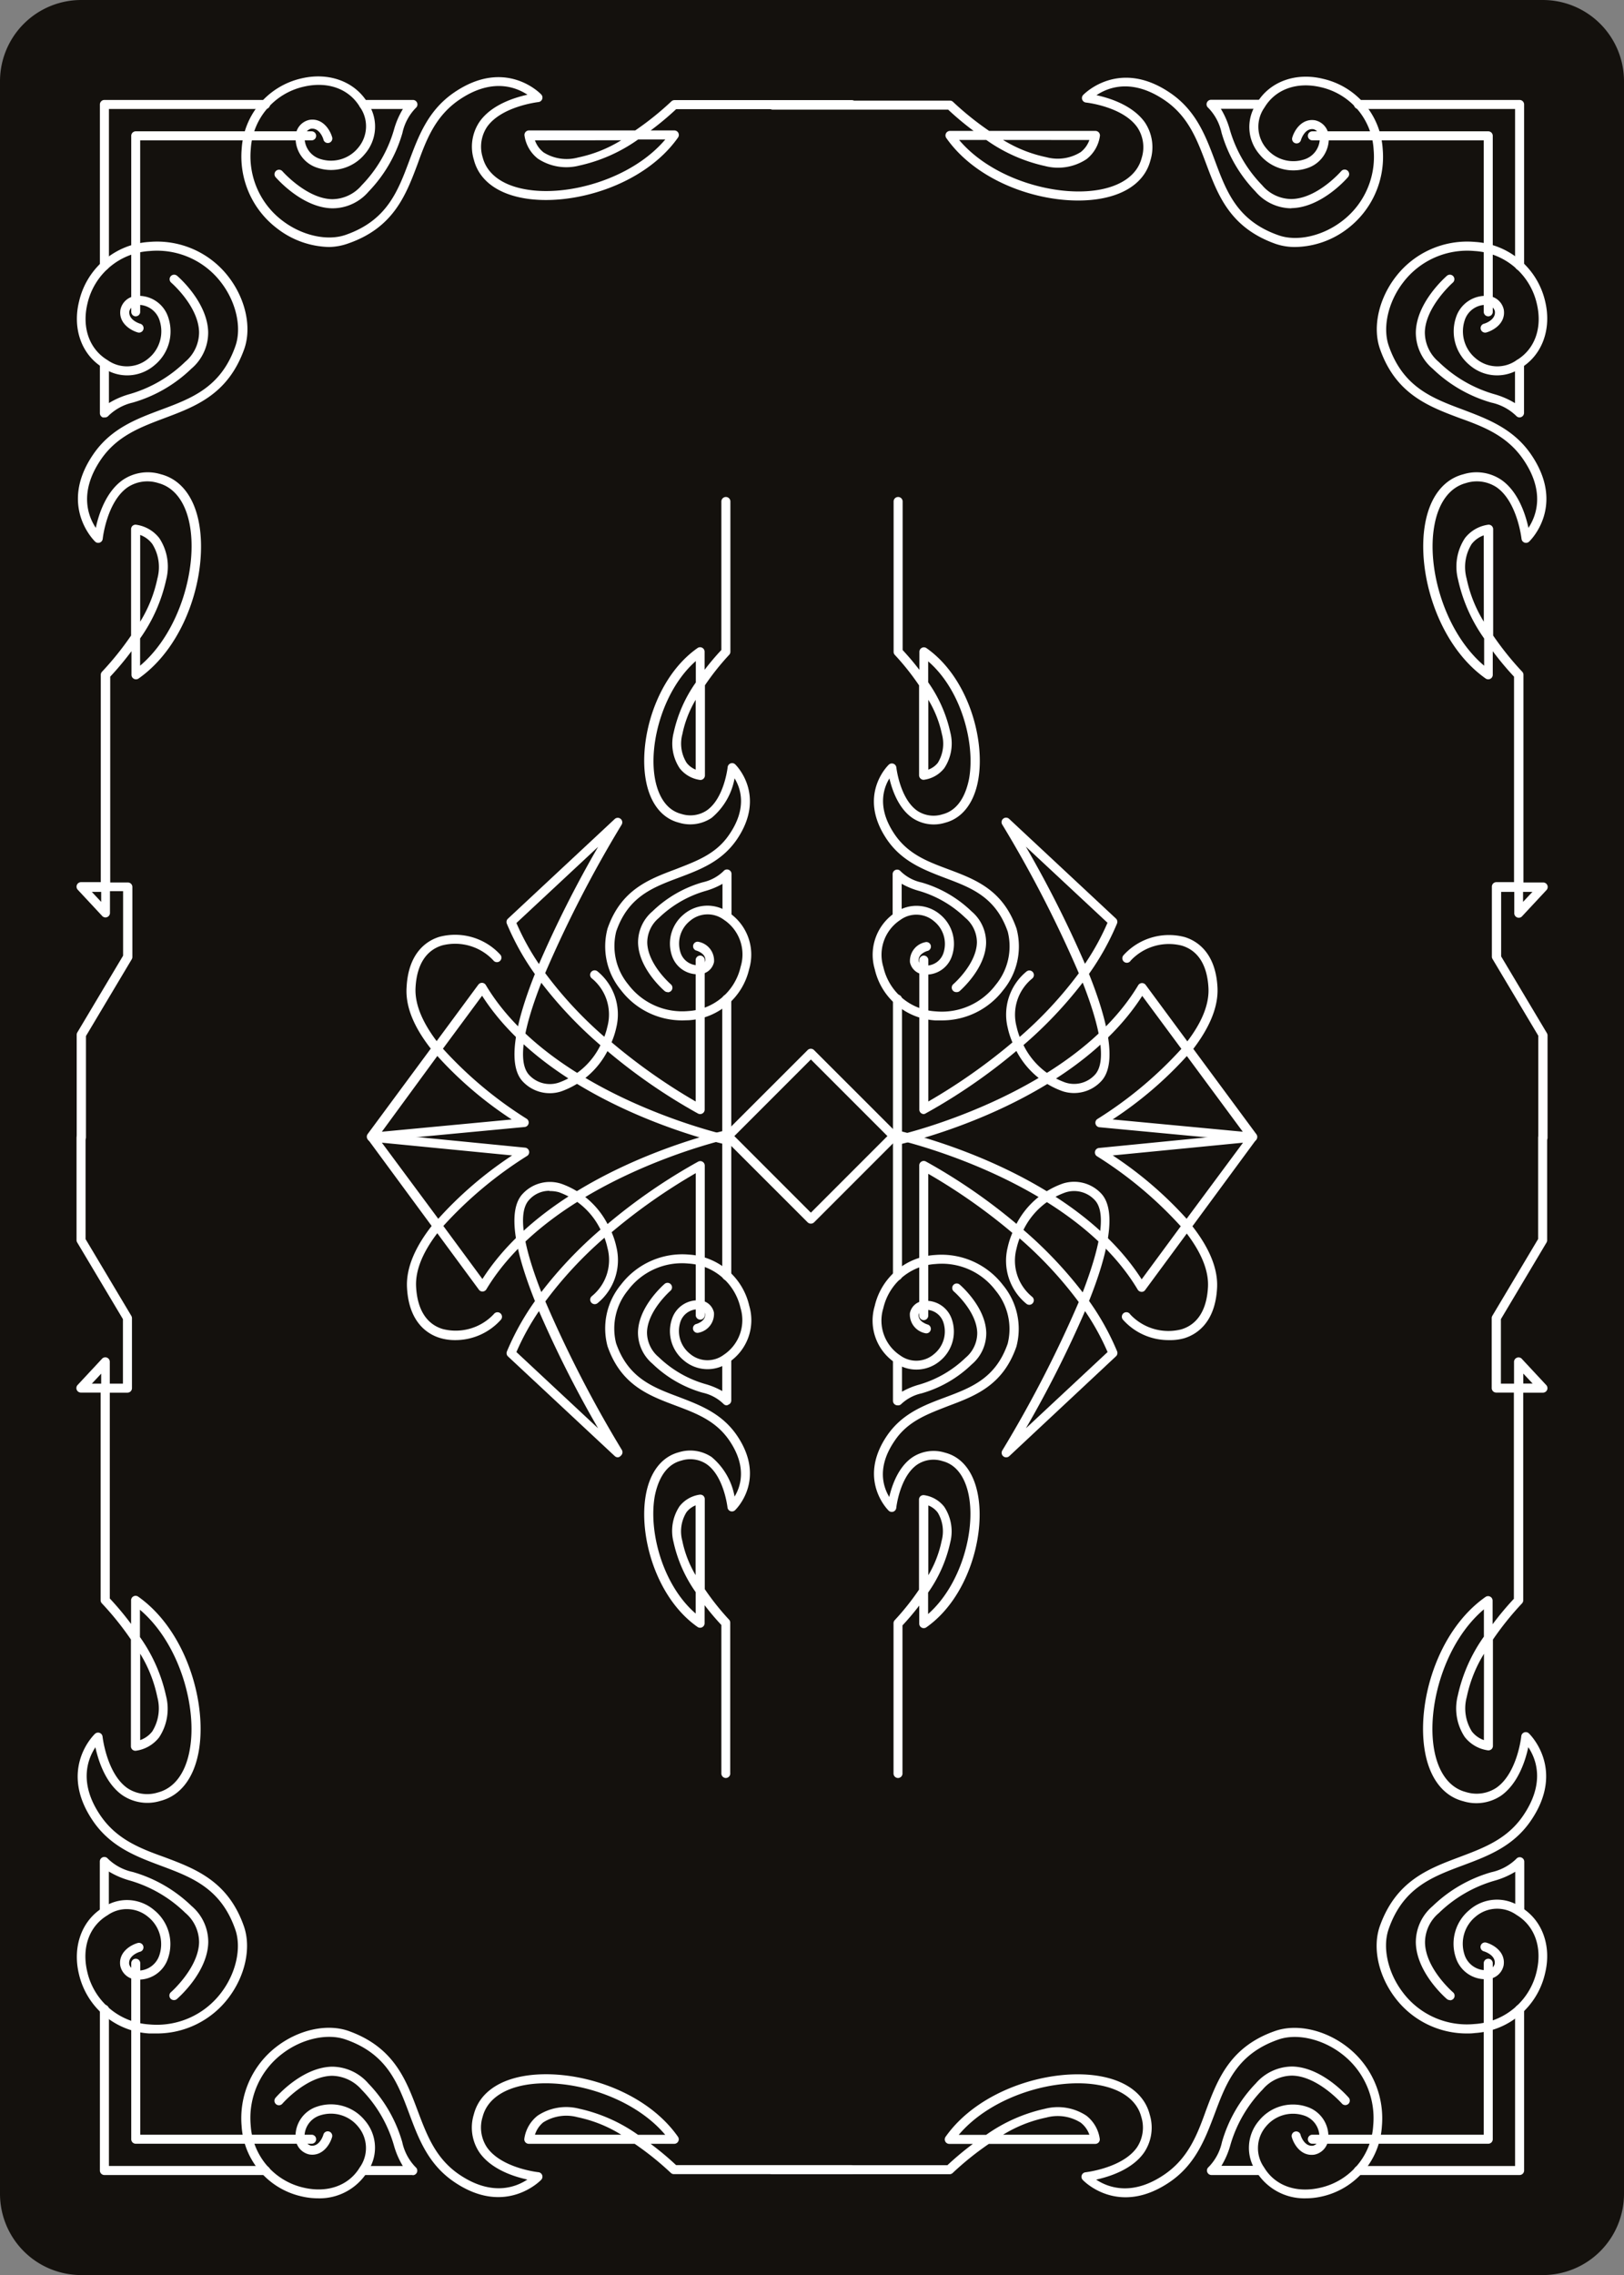 <svg id="Layer_1" data-name="Layer 1" xmlns="http://www.w3.org/2000/svg" viewBox="0 0 201.58 282.21"><rect x="0" y="0" width="201.58" height="282.21" fill="#808080" stroke="none"/><defs><style>.cls-1{fill:#14110d;}.cls-2{fill:#fff;}</style></defs><title>cards_back_1</title><path class="cls-1" d="M1025.18,159.44a10.08,10.08,0,0,0-10.08-10.08H833.68a10.08,10.08,0,0,0-10.08,10.08h0V421.5a10.08,10.08,0,0,0,10.08,10.08H1015.1a10.08,10.08,0,0,0,10.08-10.08V159.44Z" transform="translate(-823.6 -149.36)"/><path class="cls-2" d="M1015.1,291a.56.56,0,0,1-.56-.56v-12.6l-5.68-9.52a.56.56,0,0,1-.08-.29v-8.68a.56.56,0,0,1,.56-.56h2.19V233.3a37.08,37.08,0,0,1-2.64-3.16v2.93a.56.56,0,0,1-.88.46c-6-4.23-8.6-13.28-7.51-19.23.6-3.31,2.29-5.48,4.75-6.11a5.51,5.51,0,0,1,4.71.7c2.11,1.47,3,4.31,3.36,5.95.94-1.42,2.15-4.45-.68-8.54-2-2.88-4.85-4-7.87-5.08-3.9-1.46-7.94-3-9.89-8.6-.92-2.66-.16-6.15,1.94-8.89a11.18,11.18,0,0,1,9.85-4.36,9.54,9.54,0,0,1,8.73,7.4c.81,3.41-.38,6.63-3,8.22a5.2,5.2,0,0,1-6.36-.32,5.42,5.42,0,0,1-1.72-5.92,3.85,3.85,0,0,1,3.94-2.68,2.15,2.15,0,0,1,2,1.71c.26,1.68-1.3,2.58-2.16,2.82a.56.56,0,0,1-.31-1.08c.06,0,1.53-.46,1.36-1.57a1.09,1.09,0,0,0-1-.77,2.75,2.75,0,0,0-2.77,2,4.34,4.34,0,0,0,1.41,4.65,4.13,4.13,0,0,0,5.06.21c2.26-1.35,3.22-4,2.51-7a8.43,8.43,0,0,0-7.72-6.54,10,10,0,0,0-8.89,3.92c-1.85,2.41-2.56,5.57-1.77,7.84,1.78,5.13,5.39,6.49,9.22,7.92,3,1.14,6.2,2.32,8.4,5.49,4.48,6.48-.16,10.85-.21,10.89a.56.56,0,0,1-.93-.36s-.51-4.59-3.09-6.39a4.44,4.44,0,0,0-3.79-.53c-2,.52-3.41,2.37-3.93,5.23-1,5.32,1.29,13.31,6.17,17.43v-3.38a20,20,0,0,1-3.24-7.31,6.41,6.41,0,0,1,.86-5.14,4.42,4.42,0,0,1,2.89-1.66.56.56,0,0,1,.61.56V228.2a37,37,0,0,0,3.6,4.48.56.56,0,0,1,.16.39v25.76h2.45a.56.56,0,0,1,.41.94l-3,3.22a.56.56,0,0,1-1-.38V260h-1.63v8l5.68,9.52a.56.56,0,0,1,.08.29v12.75A.56.56,0,0,1,1015.1,291ZM1012.65,260v1.24l1.16-1.24Zm-4.88-44.23a3.28,3.28,0,0,0-1.5,1.08,5.39,5.39,0,0,0-.63,4.26,16.69,16.69,0,0,0,2.14,5.37Z" transform="translate(-823.6 -149.36)"/><path class="cls-2" d="M1012.22,201.14a.56.56,0,0,1-.42-.19,6.36,6.36,0,0,0-3.1-1.65,17.36,17.36,0,0,1-7.28-4.21,5.87,5.87,0,0,1-2.08-4.52c.08-3.71,3.7-6.85,3.86-7a.56.56,0,1,1,.73.85s-3.4,3-3.47,6.16a4.8,4.8,0,0,0,1.72,3.67,16.39,16.39,0,0,0,6.87,4,10.32,10.32,0,0,1,2.6,1.12V194.5a.56.56,0,0,1,1.12,0v6.08a.56.56,0,0,1-.36.52A.57.57,0,0,1,1012.22,201.14Z" transform="translate(-823.6 -149.36)"/><path class="cls-2" d="M1008.33,188.6a.56.56,0,0,1-.56-.56V166.77H986.5a.56.56,0,1,1,0-1.12h21.83a.56.56,0,0,1,.56.56V188A.56.56,0,0,1,1008.33,188.6Z" transform="translate(-823.6 -149.36)"/><path class="cls-2" d="M984.34,180a7.37,7.37,0,0,1-2.41-.39c-5.63-2-7.14-6-8.6-9.89-1.13-3-2.2-5.87-5.08-7.87-4.12-2.85-7.14-1.63-8.55-.68,1.64.35,4.49,1.25,6,3.36a5.52,5.52,0,0,1,.7,4.71c-.63,2.46-2.8,4.15-6.11,4.75-6,1.09-15-1.48-19.23-7.51a.56.56,0,0,1,.46-.88h2.93a37.24,37.24,0,0,1-3.16-2.64H919.51a.56.56,0,1,1,0-1.12h22a.56.56,0,0,1,.39.16,36.78,36.78,0,0,0,4.48,3.6h13.19a.56.56,0,0,1,.56.61,4.42,4.42,0,0,1-1.66,2.89,6.41,6.41,0,0,1-5.14.86,20,20,0,0,1-7.31-3.24h-3.37c4.11,4.88,12.11,7.14,17.43,6.17,2.85-.52,4.71-1.92,5.23-3.93a4.44,4.44,0,0,0-.53-3.79c-1.8-2.59-6.34-3.09-6.39-3.09a.56.56,0,0,1-.35-.93s4.41-4.69,10.89-.21c3.17,2.19,4.35,5.35,5.49,8.4,1.43,3.83,2.78,7.44,7.92,9.22,2.28.79,5.43.08,7.84-1.77a10,10,0,0,0,3.92-8.89,8.43,8.43,0,0,0-6.54-7.72c-3-.71-5.65.26-7,2.51a4.13,4.13,0,0,0,.21,5.06,4.34,4.34,0,0,0,4.65,1.41,2.76,2.76,0,0,0,2-2.77,1.1,1.1,0,0,0-.77-1c-1.12-.18-1.57,1.34-1.57,1.35a.56.56,0,0,1-1.08-.3c.24-.86,1.15-2.42,2.82-2.16a2.16,2.16,0,0,1,1.71,2,3.85,3.85,0,0,1-2.68,3.94,5.43,5.43,0,0,1-5.92-1.72,5.19,5.19,0,0,1-.32-6.36c1.58-2.65,4.81-3.84,8.22-3a9.54,9.54,0,0,1,7.4,8.73,11.19,11.19,0,0,1-4.36,9.85A10.91,10.91,0,0,1,984.34,180Zm-36.23-13.28a16.68,16.68,0,0,0,5.37,2.14,5.39,5.39,0,0,0,4.26-.63,3.27,3.27,0,0,0,1.08-1.5Z" transform="translate(-823.6 -149.36)"/><path class="cls-2" d="M983.84,175.2a5.89,5.89,0,0,1-4.4-2.08,17.36,17.36,0,0,1-4.21-7.28,6.34,6.34,0,0,0-1.65-3.1.56.56,0,0,1,.37-1H980a.56.56,0,1,1,0,1.12h-4.86a10.22,10.22,0,0,1,1.12,2.61,16.39,16.39,0,0,0,4,6.86,4.78,4.78,0,0,0,3.67,1.72c3.21-.07,6.12-3.43,6.15-3.46a.56.56,0,1,1,.85.73c-.13.16-3.27,3.78-7,3.86Z" transform="translate(-823.6 -149.36)"/><path class="cls-2" d="M1012.22,182.88a.56.56,0,0,1-.56-.56V162.88H992.22a.56.56,0,1,1,0-1.12h20a.56.56,0,0,1,.56.56v20A.56.56,0,0,1,1012.22,182.88Z" transform="translate(-823.6 -149.36)"/><path class="cls-2" d="M833.68,291a.56.56,0,0,1-.56-.56V277.72a.56.56,0,0,1,.08-.29l5.68-9.52v-8h-1.63v2.66a.56.56,0,0,1-1,.38l-3-3.22a.56.56,0,0,1,.41-.94h2.45V233.07a.56.56,0,0,1,.16-.39,37,37,0,0,0,3.6-4.48V215a.56.56,0,0,1,.18-.41.55.55,0,0,1,.43-.14,4.42,4.42,0,0,1,2.89,1.66,6.41,6.41,0,0,1,.86,5.14,20,20,0,0,1-3.24,7.31v3.38c4.88-4.12,7.14-12.11,6.17-17.43-.52-2.86-1.92-4.71-3.93-5.23a4.44,4.44,0,0,0-3.79.53c-2.58,1.8-3.09,6.34-3.09,6.39a.56.56,0,0,1-.93.36s-4.69-4.41-.21-10.89c2.19-3.17,5.35-4.35,8.4-5.49,3.83-1.43,7.44-2.79,9.22-7.92.79-2.28.08-5.43-1.77-7.84a10,10,0,0,0-8.89-3.92,8.43,8.43,0,0,0-7.72,6.54c-.71,3,.26,5.65,2.51,7a4.13,4.13,0,0,0,5.06-.21,4.34,4.34,0,0,0,1.41-4.65,2.76,2.76,0,0,0-2.77-2,1.09,1.09,0,0,0-1,.77c-.17,1.13,1.34,1.57,1.35,1.57a.56.56,0,0,1-.3,1.08c-.86-.24-2.42-1.14-2.16-2.82a2.15,2.15,0,0,1,2-1.71,3.85,3.85,0,0,1,3.94,2.68,5.42,5.42,0,0,1-1.72,5.92,5.2,5.2,0,0,1-6.36.32c-2.65-1.58-3.84-4.81-3-8.22a9.54,9.54,0,0,1,8.73-7.4,11.19,11.19,0,0,1,9.85,4.36c2.1,2.74,2.86,6.23,1.94,8.89-2,5.63-6,7.14-9.89,8.6-3,1.13-5.87,2.2-7.87,5.08-2.83,4.1-1.62,7.13-.68,8.54.35-1.64,1.25-4.48,3.36-5.95a5.52,5.52,0,0,1,4.71-.7c2.46.63,4.15,2.8,4.75,6.11,1.09,6-1.48,15-7.51,19.23a.56.56,0,0,1-.88-.46v-2.93a37.1,37.1,0,0,1-2.64,3.16v25.53h2.19a.56.56,0,0,1,.56.56v8.68a.56.56,0,0,1-.08.29l-5.68,9.52v12.6A.56.56,0,0,1,833.68,291ZM835,260l1.16,1.24V260Zm6-44.23v10.71a16.69,16.69,0,0,0,2.14-5.37,5.39,5.39,0,0,0-.63-4.26A3.27,3.27,0,0,0,841,215.72Z" transform="translate(-823.6 -149.36)"/><path class="cls-2" d="M836.56,201.14a.57.57,0,0,1-.2,0,.56.56,0,0,1-.36-.52V194.5a.56.56,0,0,1,1.12,0v4.86a10.32,10.32,0,0,1,2.6-1.12,16.39,16.39,0,0,0,6.87-4,4.79,4.79,0,0,0,1.72-3.67c-.06-3.21-3.43-6.12-3.46-6.15a.56.56,0,1,1,.73-.85c.16.13,3.78,3.27,3.86,7a5.87,5.87,0,0,1-2.08,4.52,17.36,17.36,0,0,1-7.28,4.21A6.36,6.36,0,0,0,837,201,.56.56,0,0,1,836.56,201.14Z" transform="translate(-823.6 -149.36)"/><path class="cls-2" d="M840.45,188.6a.56.56,0,0,1-.56-.56V166.21a.56.56,0,0,1,.56-.56h21.83a.56.56,0,1,1,0,1.12H841V188A.56.56,0,0,1,840.45,188.6Z" transform="translate(-823.6 -149.36)"/><path class="cls-2" d="M864.44,180a10.91,10.91,0,0,1-6.48-2.33,11.19,11.19,0,0,1-4.36-9.85,9.54,9.54,0,0,1,7.4-8.73c3.41-.81,6.63.38,8.22,3a5.19,5.19,0,0,1-.32,6.36,5.43,5.43,0,0,1-5.92,1.72,3.85,3.85,0,0,1-2.68-3.94,2.15,2.15,0,0,1,1.71-2c1.68-.26,2.58,1.3,2.82,2.16a.56.56,0,0,1-1.08.3c0-.06-.45-1.52-1.57-1.36a1.1,1.1,0,0,0-.77,1,2.76,2.76,0,0,0,2,2.77,4.35,4.35,0,0,0,4.65-1.41,4.13,4.13,0,0,0,.21-5.06c-1.35-2.26-4-3.22-7-2.51a8.44,8.44,0,0,0-6.54,7.72,10,10,0,0,0,3.92,8.89c2.41,1.85,5.56,2.56,7.84,1.77,5.13-1.78,6.49-5.39,7.92-9.22,1.14-3.05,2.32-6.2,5.49-8.4,6.48-4.48,10.85.16,10.89.21a.56.56,0,0,1-.35.93s-4.59.51-6.39,3.09a4.44,4.44,0,0,0-.53,3.79c.52,2,2.37,3.41,5.23,3.93,5.32,1,13.31-1.29,17.43-6.17h-3.37a20,20,0,0,1-7.31,3.24,6.41,6.41,0,0,1-5.14-.86,4.42,4.42,0,0,1-1.66-2.89.56.56,0,0,1,.56-.61h13.19a36.81,36.81,0,0,0,4.48-3.6.56.56,0,0,1,.39-.16h22a.56.56,0,1,1,0,1.12H907.53a37.07,37.07,0,0,1-3.16,2.64h2.93a.56.56,0,0,1,.46.88c-4.23,6-13.27,8.6-19.23,7.51-3.31-.6-5.48-2.29-6.11-4.75a5.52,5.52,0,0,1,.7-4.71c1.47-2.11,4.31-3,5.95-3.36-1.42-.94-4.44-2.15-8.54.68-2.88,2-4,4.85-5.08,7.87-1.46,3.9-3,7.94-8.6,9.89A7.37,7.37,0,0,1,864.44,180ZM890,166.77a3.28,3.28,0,0,0,1.08,1.5,5.39,5.39,0,0,0,4.26.63,16.66,16.66,0,0,0,5.37-2.14Z" transform="translate(-823.6 -149.36)"/><path class="cls-2" d="M864.93,175.2h-.12c-3.71-.08-6.85-3.7-7-3.86a.56.56,0,1,1,.85-.73s3,3.4,6.16,3.46a4.84,4.84,0,0,0,3.67-1.72,16.39,16.39,0,0,0,4-6.86,10.22,10.22,0,0,1,1.12-2.61h-4.86a.56.56,0,1,1,0-1.12h6.08a.56.56,0,0,1,.37,1,6.34,6.34,0,0,0-1.65,3.1,17.36,17.36,0,0,1-4.21,7.28A5.89,5.89,0,0,1,864.93,175.2Z" transform="translate(-823.6 -149.36)"/><path class="cls-2" d="M836.56,182.88a.56.56,0,0,1-.56-.56v-20a.56.56,0,0,1,.56-.56h20a.56.56,0,1,1,0,1.12H837.12v19.44A.56.56,0,0,1,836.56,182.88Z" transform="translate(-823.6 -149.36)"/><path class="cls-2" d="M843,401.61q-.44,0-.88,0a9.54,9.54,0,0,1-8.73-7.4c-.81-3.41.38-6.63,3-8.22a5.2,5.2,0,0,1,6.36.33,5.42,5.42,0,0,1,1.72,5.92,3.83,3.83,0,0,1-3.94,2.68,2.15,2.15,0,0,1-2-1.71c-.26-1.68,1.3-2.58,2.16-2.82a.56.56,0,0,1,.31,1.08c-.06,0-1.53.46-1.36,1.57a1.1,1.1,0,0,0,1,.77,2.77,2.77,0,0,0,2.77-2,4.34,4.34,0,0,0-1.41-4.65,4.13,4.13,0,0,0-5.06-.21c-2.26,1.35-3.22,4-2.51,7a8.43,8.43,0,0,0,7.72,6.54,10,10,0,0,0,8.89-3.92c1.85-2.41,2.56-5.56,1.77-7.84-1.78-5.13-5.39-6.49-9.22-7.92-3.05-1.14-6.2-2.32-8.4-5.49-4.48-6.48.16-10.85.21-10.89a.56.56,0,0,1,.93.36s.51,4.59,3.09,6.39a4.44,4.44,0,0,0,3.79.53c2-.52,3.41-2.37,3.93-5.23,1-5.32-1.29-13.31-6.17-17.43v3.38a20,20,0,0,1,3.24,7.31,6.41,6.41,0,0,1-.86,5.14,4.42,4.42,0,0,1-2.89,1.66.57.57,0,0,1-.43-.14.56.56,0,0,1-.18-.41V352.74a37.1,37.1,0,0,0-3.6-4.48.56.56,0,0,1-.16-.39V322.11h-2.45a.56.56,0,0,1-.41-.94l3-3.22a.56.56,0,0,1,1,.38V321h1.63v-8l-5.68-9.52a.56.56,0,0,1-.08-.29V290.47a.56.56,0,1,1,1.12,0v12.6l5.68,9.52a.56.56,0,0,1,.08.29v8.68a.56.56,0,0,1-.56.56h-2.19v25.53a37,37,0,0,1,2.64,3.16v-2.93a.56.56,0,0,1,.88-.46c6,4.23,8.59,13.27,7.51,19.23-.6,3.31-2.29,5.48-4.75,6.11a5.52,5.52,0,0,1-4.71-.7c-2.11-1.47-3-4.31-3.36-5.95-.94,1.42-2.15,4.45.68,8.54,2,2.88,4.85,4,7.87,5.08,3.9,1.46,7.94,3,9.89,8.6.92,2.66.16,6.15-1.94,8.89A11.14,11.14,0,0,1,843,401.61Zm-2-47.1v10.71a3.29,3.29,0,0,0,1.5-1.08,5.39,5.39,0,0,0,.63-4.25A16.69,16.69,0,0,0,841,354.5ZM835,321h1.16v-1.24Z" transform="translate(-823.6 -149.36)"/><path class="cls-2" d="M845.21,397.47a.56.56,0,0,1-.37-1s3.4-3,3.47-6.16a4.8,4.8,0,0,0-1.72-3.67,16.38,16.38,0,0,0-6.87-4,10.31,10.31,0,0,1-2.61-1.12v4.86a.56.56,0,1,1-1.12,0v-6.08a.56.56,0,0,1,1-.37,6.35,6.35,0,0,0,3.1,1.65,17.38,17.38,0,0,1,7.28,4.21,5.87,5.87,0,0,1,2.08,4.52c-.08,3.71-3.7,6.85-3.86,7A.55.55,0,0,1,845.21,397.47Z" transform="translate(-823.6 -149.36)"/><path class="cls-2" d="M862.27,415.29H840.45a.56.56,0,0,1-.56-.56V392.9a.56.56,0,0,1,1.12,0v21.27h21.27a.56.56,0,1,1,0,1.12Z" transform="translate(-823.6 -149.36)"/><path class="cls-2" d="M863.09,422.06a9,9,0,0,1-2.1-.25,9.54,9.54,0,0,1-7.4-8.73,11.19,11.19,0,0,1,4.36-9.85c2.74-2.1,6.23-2.86,8.89-1.94,5.63,2,7.14,6,8.6,9.89,1.13,3,2.2,5.87,5.08,7.87,4.1,2.83,7.13,1.62,8.54.68-1.64-.35-4.48-1.25-5.95-3.36a5.52,5.52,0,0,1-.7-4.71c.63-2.46,2.8-4.15,6.11-4.75,6-1.08,15,1.48,19.23,7.51a.56.56,0,0,1-.46.88h-2.93a37.09,37.09,0,0,1,3.16,2.64h21.73a.56.56,0,1,1,0,1.12h-22a.56.56,0,0,1-.39-.16,36.7,36.7,0,0,0-4.48-3.6H889.24a.56.56,0,0,1-.56-.61,4.42,4.42,0,0,1,1.66-2.89,6.43,6.43,0,0,1,5.14-.86,20.07,20.07,0,0,1,7.31,3.24h3.38c-4.11-4.88-12.11-7.14-17.43-6.17-2.85.52-4.71,1.92-5.23,3.93a4.44,4.44,0,0,0,.53,3.79c1.8,2.59,6.34,3.09,6.39,3.09a.56.56,0,0,1,.35.94s-4.41,4.69-10.89.21c-3.17-2.19-4.35-5.35-5.49-8.4-1.43-3.83-2.78-7.44-7.92-9.22-2.28-.79-5.43-.08-7.84,1.77a10,10,0,0,0-3.92,8.89,8.44,8.44,0,0,0,6.54,7.72c3,.71,5.65-.26,7-2.51a4.13,4.13,0,0,0-.21-5.06,4.35,4.35,0,0,0-4.65-1.41,2.76,2.76,0,0,0-2,2.77,1.1,1.1,0,0,0,.77,1c1.12.18,1.57-1.34,1.57-1.36a.56.56,0,0,1,1.08.3c-.24.86-1.15,2.42-2.82,2.16a2.16,2.16,0,0,1-1.71-2,3.85,3.85,0,0,1,2.68-3.94,5.43,5.43,0,0,1,5.92,1.72,5.19,5.19,0,0,1,.32,6.36A7,7,0,0,1,863.09,422.06ZM890,414.17h10.71A16.68,16.68,0,0,0,895.3,412a5.36,5.36,0,0,0-4.27.64A3.24,3.24,0,0,0,890,414.17Z" transform="translate(-823.6 -149.36)"/><path class="cls-2" d="M874.82,419.17h-6.08a.56.56,0,1,1,0-1.12h4.86a10.27,10.27,0,0,1-1.12-2.61,16.38,16.38,0,0,0-4-6.86,5,5,0,0,0-3.67-1.72c-3.2.06-6.13,3.43-6.16,3.46a.56.56,0,1,1-.85-.73c.13-.15,3.27-3.78,7-3.86a6,6,0,0,1,4.52,2.08,17.37,17.37,0,0,1,4.21,7.28,6.34,6.34,0,0,0,1.65,3.1.56.56,0,0,1-.37,1Z" transform="translate(-823.6 -149.36)"/><path class="cls-2" d="M856.56,419.17h-20a.56.56,0,0,1-.56-.56v-20a.56.56,0,0,1,1.12,0v19.44h19.44a.56.56,0,0,1,0,1.12Z" transform="translate(-823.6 -149.36)"/><path class="cls-2" d="M1005.8,401.61a11.14,11.14,0,0,1-9-4.39c-2.1-2.74-2.86-6.23-1.94-8.89,2-5.63,6-7.14,9.89-8.6,3-1.13,5.88-2.2,7.87-5.08,2.85-4.12,1.63-7.14.68-8.55-.35,1.64-1.25,4.49-3.36,6a5.52,5.52,0,0,1-4.71.7c-2.46-.63-4.15-2.8-4.75-6.11-1.09-6,1.48-15,7.51-19.23a.56.56,0,0,1,.88.46v2.93a36.93,36.93,0,0,1,2.64-3.16V322.11h-2.19a.56.56,0,0,1-.56-.56v-8.68a.56.56,0,0,1,.08-.29l5.68-9.52v-12.6a.56.56,0,1,1,1.12,0v12.75a.56.56,0,0,1-.08.29L1009.9,313v8h1.63v-2.66a.56.56,0,0,1,1-.38l3,3.22a.56.56,0,0,1-.41.94h-2.45v25.76a.56.56,0,0,1-.16.39,37.13,37.13,0,0,0-3.6,4.48v13.19a.56.56,0,0,1-.18.41.58.58,0,0,1-.43.14,4.42,4.42,0,0,1-2.89-1.66,6.41,6.41,0,0,1-.86-5.14,20,20,0,0,1,3.24-7.31V349c-4.88,4.11-7.14,12.1-6.17,17.43.52,2.86,1.92,4.71,3.93,5.23a4.45,4.45,0,0,0,3.79-.53c2.59-1.8,3.09-6.34,3.09-6.39a.56.56,0,0,1,.94-.36s4.69,4.41.21,10.89c-2.19,3.17-5.35,4.35-8.4,5.49-3.83,1.43-7.44,2.78-9.22,7.92-.79,2.28-.08,5.43,1.77,7.84a9.94,9.94,0,0,0,8.89,3.92,8.43,8.43,0,0,0,7.72-6.54c.71-3-.26-5.65-2.51-7a4.13,4.13,0,0,0-5.06.21,4.34,4.34,0,0,0-1.41,4.65,2.77,2.77,0,0,0,2.77,2,1.1,1.1,0,0,0,1-.77c.17-1.13-1.34-1.57-1.35-1.57a.56.56,0,0,1,.3-1.08c.86.24,2.42,1.14,2.16,2.82a2.15,2.15,0,0,1-2,1.71,3.84,3.84,0,0,1-3.94-2.68,5.42,5.42,0,0,1,1.72-5.92,5.2,5.2,0,0,1,6.36-.33c2.65,1.58,3.84,4.81,3,8.22a9.54,9.54,0,0,1-8.73,7.4C1006.38,401.6,1006.09,401.61,1005.8,401.61Zm2-47.1a16.7,16.7,0,0,0-2.14,5.37,5.37,5.37,0,0,0,.64,4.27,3.25,3.25,0,0,0,1.49,1.07Zm4.88-33.52h1.16l-1.16-1.24Z" transform="translate(-823.6 -149.36)"/><path class="cls-2" d="M1003.56,397.47a.55.55,0,0,1-.36-.13c-.16-.13-3.78-3.27-3.86-7a5.87,5.87,0,0,1,2.08-4.52,17.38,17.38,0,0,1,7.28-4.21,6.35,6.35,0,0,0,3.1-1.65.56.56,0,0,1,1,.37v6.08a.56.56,0,1,1-1.12,0v-4.86a10.31,10.31,0,0,1-2.61,1.12,16.38,16.38,0,0,0-6.87,4,4.79,4.79,0,0,0-1.72,3.67c.06,3.21,3.43,6.12,3.46,6.15a.56.56,0,0,1-.36,1Z" transform="translate(-823.6 -149.36)"/><path class="cls-2" d="M1008.33,415.29H986.5a.56.56,0,1,1,0-1.12h21.27V392.9a.56.56,0,0,1,1.12,0v21.83A.56.56,0,0,1,1008.33,415.29Z" transform="translate(-823.6 -149.36)"/><path class="cls-2" d="M985.68,422.06a7,7,0,0,1-6.12-3.28,5.19,5.19,0,0,1,.32-6.36,5.43,5.43,0,0,1,5.92-1.72,3.85,3.85,0,0,1,2.68,3.94,2.16,2.16,0,0,1-1.71,2c-1.68.26-2.58-1.3-2.82-2.16a.56.56,0,0,1,1.08-.31c0,.06.45,1.53,1.57,1.36a1.1,1.1,0,0,0,.77-1,2.76,2.76,0,0,0-2-2.77,4.35,4.35,0,0,0-4.65,1.41,4.13,4.13,0,0,0-.21,5.06c1.35,2.26,4,3.22,7,2.51a8.43,8.43,0,0,0,6.54-7.72,10,10,0,0,0-3.92-8.89c-2.41-1.85-5.56-2.56-7.84-1.77-5.13,1.78-6.49,5.39-7.92,9.22-1.14,3-2.32,6.2-5.49,8.4-6.48,4.48-10.85-.16-10.89-.21a.56.56,0,0,1,.35-.94s4.59-.51,6.39-3.09a4.44,4.44,0,0,0,.53-3.79c-.52-2-2.37-3.41-5.23-3.93-5.32-1-13.31,1.29-17.43,6.17H946a20.07,20.07,0,0,1,7.31-3.24,6.42,6.42,0,0,1,5.14.86,4.42,4.42,0,0,1,1.66,2.89.56.56,0,0,1-.56.61H946.34a36.7,36.7,0,0,0-4.48,3.6.56.56,0,0,1-.39.16h-22a.56.56,0,1,1,0-1.12h21.73a37.09,37.09,0,0,1,3.16-2.64h-2.93a.56.56,0,0,1-.46-.88c4.23-6,13.27-8.6,19.23-7.51,3.31.6,5.48,2.29,6.11,4.75a5.52,5.52,0,0,1-.7,4.71c-1.47,2.11-4.31,3-5.95,3.36,1.42.94,4.45,2.15,8.54-.68,2.88-2,4-4.85,5.08-7.87,1.46-3.9,3-7.94,8.6-9.89,2.66-.92,6.15-.16,8.89,1.94a11.19,11.19,0,0,1,4.36,9.85,9.54,9.54,0,0,1-7.4,8.73A9,9,0,0,1,985.68,422.06Zm-37.57-7.89h10.71a3.27,3.27,0,0,0-1.08-1.5,5.38,5.38,0,0,0-4.26-.63A16.68,16.68,0,0,0,948.11,414.17Z" transform="translate(-823.6 -149.36)"/><path class="cls-2" d="M980,419.17H974a.56.56,0,0,1-.37-1,6.34,6.34,0,0,0,1.65-3.1,17.37,17.37,0,0,1,4.21-7.28,6,6,0,0,1,4.52-2.08c3.71.08,6.85,3.7,7,3.86a.56.56,0,1,1-.85.73s-3-3.4-6.16-3.46a4.82,4.82,0,0,0-3.67,1.72,16.38,16.38,0,0,0-4,6.86,10.27,10.27,0,0,1-1.12,2.61H980a.56.56,0,1,1,0,1.12Z" transform="translate(-823.6 -149.36)"/><path class="cls-2" d="M1012.22,419.17h-20a.56.56,0,0,1,0-1.12h19.44V398.62a.56.56,0,0,1,1.12,0v20A.56.56,0,0,1,1012.22,419.17Z" transform="translate(-823.6 -149.36)"/><path class="cls-2" d="M940.42,275.94l-.75,0a8.18,8.18,0,0,1-7.49-6.35,6.29,6.29,0,0,1,2.61-7.07,4.55,4.55,0,0,1,5.5.28,4.7,4.7,0,0,1,1.48,5.12,3.35,3.35,0,0,1-3.43,2.33,1.91,1.91,0,0,1-1.79-1.52,2.37,2.37,0,0,1,1.89-2.49.56.56,0,0,1,.3,1.08c-.06,0-1.23.37-1.09,1.24,0,.29.37.53.82.58a2.26,2.26,0,0,0,2.26-1.64,3.6,3.6,0,0,0-1.18-3.85,3.36,3.36,0,0,0-4.2-.17,5.17,5.17,0,0,0-2.1,5.85,7.08,7.08,0,0,0,6.48,5.49,8.38,8.38,0,0,0,7.47-3.3,7.48,7.48,0,0,0,1.49-6.58c-1.5-4.32-4.55-5.46-7.78-6.67-2.6-1-5.29-2-7.17-4.7-3.84-5.57.15-9.32.19-9.36a.56.56,0,0,1,.93.35s.43,3.86,2.59,5.37a3.64,3.64,0,0,0,3.15.44c2.26-.58,3-3,3.28-4.37.81-4.45-1-11.1-5.07-14.6V234a17.07,17.07,0,0,1,2.75,6.22,5.53,5.53,0,0,1-.75,4.43,3.86,3.86,0,0,1-2.52,1.44.54.54,0,0,1-.43-.15.56.56,0,0,1-.18-.41V234.38a31.47,31.47,0,0,0-3-3.77.55.55,0,0,1-.16-.39V211.57a.56.56,0,1,1,1.12,0V230a31.88,31.88,0,0,1,2.08,2.46v-2.24a.56.56,0,0,1,.88-.46c5.15,3.61,7.34,11.33,6.41,16.41-.52,2.84-2,4.71-4.1,5.25a4.77,4.77,0,0,1-4.07-.6c-1.73-1.2-2.51-3.48-2.84-4.9-.76,1.25-1.58,3.71.69,7,1.68,2.43,4.09,3.33,6.64,4.28,3.33,1.25,6.78,2.54,8.45,7.36a8.52,8.52,0,0,1-1.66,7.63A9.54,9.54,0,0,1,940.42,275.94Zm-1.59-39.77v8.66A2.67,2.67,0,0,0,940,244a4.51,4.51,0,0,0,.52-3.55A13.67,13.67,0,0,0,938.83,236.17Z" transform="translate(-823.6 -149.36)"/><path class="cls-2" d="M942.32,272.43a.56.56,0,0,1-.37-1s2.86-2.48,2.91-5.17a4,4,0,0,0-1.44-3.05,13.83,13.83,0,0,0-5.8-3.35,9.42,9.42,0,0,1-2.1-.87v4a.56.56,0,0,1-1.12,0v-5.17a.56.56,0,0,1,1-.37,5.33,5.33,0,0,0,2.59,1.38,14.82,14.82,0,0,1,6.21,3.59,5.06,5.06,0,0,1,1.8,3.9c-.06,3.19-3.17,5.88-3.3,6A.56.56,0,0,1,942.32,272.43Z" transform="translate(-823.6 -149.36)"/><path class="cls-2" d="M938.27,287.56a.57.57,0,0,1-.29-.08.56.56,0,0,1-.27-.48V268.46a.56.56,0,0,1,1.12,0V286a72,72,0,0,0,10.44-7.33,9.76,9.76,0,0,1-.58-1.79,6.9,6.9,0,0,1,2.32-7,.56.56,0,0,1,.72.86,5.78,5.78,0,0,0-1.94,6,8.65,8.65,0,0,0,.38,1.25,49.66,49.66,0,0,0,7.34-7.9A148.93,148.93,0,0,0,948,251.64a.56.56,0,0,1,.86-.7l13.25,12.36a.56.56,0,0,1,.14.62,31.83,31.83,0,0,1-3.48,6.25c2.31,5.78,3.56,11.15,1.52,13.31a4.6,4.6,0,0,1-4.78,1.25,10.37,10.37,0,0,1-5.75-5,70.45,70.45,0,0,1-11.25,7.74A.55.55,0,0,1,938.27,287.56ZM950.64,279a9.23,9.23,0,0,0,5.18,4.64,3.5,3.5,0,0,0,3.67-.94c1.58-1.67.55-6.22-1.5-11.45A52.1,52.1,0,0,1,950.64,279Zm.29-24.62a140.33,140.33,0,0,1,7.34,14.54,30.69,30.69,0,0,0,2.8-5.09Z" transform="translate(-823.6 -149.36)"/><path class="cls-2" d="M935,290.86a.56.56,0,0,1-.56-.56v-17a.56.56,0,0,1,1.12,0v17A.56.56,0,0,1,935,290.86Z" transform="translate(-823.6 -149.36)"/><path class="cls-2" d="M935,291.33a.56.56,0,0,1-.12-1.11c.22,0,21.81-5,30-18.64a.56.56,0,0,1,.45-.27.57.57,0,0,1,.48.23l5.17,7c1.63-2.14,2.74-4.43,2.62-6.64-.15-2.81-1.28-4.62-3.29-5.23a6.49,6.49,0,0,0-6.36,1.85.56.56,0,1,1-.89-.67,7.62,7.62,0,0,1,7.58-2.25c1.42.43,3.85,1.82,4.08,6.24.14,2.59-1.17,5.23-3,7.63l7.85,10.62a.56.56,0,0,1,0,.61.55.55,0,0,1-.54.28l-19-1.79a.56.56,0,0,1-.24-1,49.58,49.58,0,0,0,10.45-8.72l-4.86-6.57c-8.69,13.55-29.36,18.25-30.25,18.45Zm26.74-3.1,16.12,1.52-6.94-9.39A47.35,47.35,0,0,1,961.7,288.23Z" transform="translate(-823.6 -149.36)"/><path class="cls-2" d="M935.07,369.92a.56.56,0,0,1-.56-.56V350.72a.55.55,0,0,1,.16-.39,31.49,31.49,0,0,0,3-3.77V335.38a.56.56,0,0,1,.18-.41.59.59,0,0,1,.43-.14,3.86,3.86,0,0,1,2.52,1.44,5.53,5.53,0,0,1,.75,4.43,17.07,17.07,0,0,1-2.75,6.22v2.66c4-3.51,5.88-10.15,5.07-14.6-.25-1.38-1-3.79-3.28-4.37a3.64,3.64,0,0,0-3.15.44c-2.16,1.5-2.59,5.33-2.59,5.36a.56.56,0,0,1-.93.36s-4-3.8-.19-9.36c1.88-2.72,4.57-3.73,7.17-4.7,3.23-1.21,6.28-2.35,7.78-6.67a7.48,7.48,0,0,0-1.49-6.58,8.36,8.36,0,0,0-7.47-3.3,7.08,7.08,0,0,0-6.48,5.49,5.17,5.17,0,0,0,2.1,5.85,3.36,3.36,0,0,0,4.2-.17,3.6,3.6,0,0,0,1.18-3.85,2.27,2.27,0,0,0-2.26-1.64c-.44.05-.77.29-.82.58-.14.88,1.08,1.24,1.09,1.24a.56.56,0,1,1-.3,1.08,2.37,2.37,0,0,1-1.89-2.49,1.91,1.91,0,0,1,1.79-1.52,3.36,3.36,0,0,1,3.43,2.33,4.7,4.7,0,0,1-1.48,5.12,4.54,4.54,0,0,1-5.5.28,6.29,6.29,0,0,1-2.61-7.07,8.18,8.18,0,0,1,7.49-6.35,9.62,9.62,0,0,1,8.44,3.74,8.52,8.52,0,0,1,1.66,7.63c-1.67,4.82-5.12,6.11-8.45,7.36-2.55,1-5,1.86-6.64,4.29-2.27,3.28-1.45,5.74-.69,7,.33-1.43,1.11-3.7,2.84-4.9a4.77,4.77,0,0,1,4.07-.6c2.13.54,3.58,2.41,4.1,5.26.93,5.08-1.26,12.8-6.41,16.41a.56.56,0,0,1-.88-.46v-2.24a32,32,0,0,1-2.08,2.46v18.42A.56.56,0,0,1,935.07,369.92Zm3.76-33.82v8.66a13.66,13.66,0,0,0,1.65-4.26A4.51,4.51,0,0,0,940,337,2.69,2.69,0,0,0,938.83,336.11Z" transform="translate(-823.6 -149.36)"/><path class="cls-2" d="M935,323.69a.56.56,0,0,1-.56-.56V318a.56.56,0,0,1,1.12,0v4a9.43,9.43,0,0,1,2.1-.87,13.84,13.84,0,0,0,5.8-3.35,4,4,0,0,0,1.44-3.06c-.05-2.69-2.88-5.14-2.91-5.16a.56.56,0,0,1,.73-.85c.13.11,3.24,2.8,3.3,6a5.06,5.06,0,0,1-1.8,3.9,14.8,14.8,0,0,1-6.21,3.59,5.34,5.34,0,0,0-2.59,1.38A.56.56,0,0,1,935,323.69Z" transform="translate(-823.6 -149.36)"/><path class="cls-2" d="M948.49,330.14a.56.56,0,0,1-.48-.85,149,149,0,0,0,9.49-18.41,49.63,49.63,0,0,0-7.34-7.9,8.79,8.79,0,0,0-.38,1.25,5.78,5.78,0,0,0,1.94,6,.56.56,0,0,1-.72.86,6.9,6.9,0,0,1-2.32-7,9.81,9.81,0,0,1,.58-1.79,71.82,71.82,0,0,0-10.44-7.33v17.59a.56.56,0,1,1-1.12,0V293.94a.56.56,0,0,1,.82-.5,70.46,70.46,0,0,1,11.25,7.74,10.37,10.37,0,0,1,5.75-5,4.6,4.6,0,0,1,4.78,1.25c2,2.16.79,7.53-1.52,13.31a31.89,31.89,0,0,1,3.48,6.25.56.56,0,0,1-.14.62L948.87,330A.56.56,0,0,1,948.49,330.14ZM958.28,312a140.09,140.09,0,0,1-7.34,14.54l10.14-9.46A30.66,30.66,0,0,0,958.28,312Zm-7.64-10.07a52.18,52.18,0,0,1,7.35,7.75c2-5.23,3.08-9.77,1.5-11.45a3.49,3.49,0,0,0-3.67-.94A9.22,9.22,0,0,0,950.64,301.92Z" transform="translate(-823.6 -149.36)"/><path class="cls-2" d="M935,308.18a.56.56,0,0,1-.56-.56v-17a.56.56,0,1,1,1.12,0v17A.56.56,0,0,1,935,308.18Z" transform="translate(-823.6 -149.36)"/><path class="cls-2" d="M968.72,315.6a7.57,7.57,0,0,1-5.72-2.52.56.56,0,1,1,.89-.67,6.48,6.48,0,0,0,6.36,1.85c2-.61,3.14-2.42,3.29-5.23.12-2.21-1-4.5-2.63-6.65l-5.16,7a.51.51,0,0,1-.48.23.56.56,0,0,1-.45-.27c-8.16-13.69-29.75-18.59-30-18.64a.56.56,0,0,1,.24-1.09c.89.2,21.56,4.9,30.25,18.45l4.85-6.58a49.56,49.56,0,0,0-10.43-8.71.56.56,0,0,1,.24-1l19-1.87a.56.56,0,0,1,.51.89l-7.87,10.69c1.88,2.41,3.2,5.05,3.06,7.65-.23,4.42-2.66,5.81-4.08,6.24A6.39,6.39,0,0,1,968.72,315.6Zm-7-22.91a47.36,47.36,0,0,1,9.17,7.86l7-9.44Z" transform="translate(-823.6 -149.36)"/><path class="cls-2" d="M908.36,275.94a9.54,9.54,0,0,1-7.69-3.76,8.52,8.52,0,0,1-1.66-7.63c1.67-4.82,5.12-6.11,8.45-7.36,2.55-1,5-1.86,6.64-4.28,2.27-3.28,1.45-5.74.68-7a8.31,8.31,0,0,1-2.84,4.9,4.77,4.77,0,0,1-4.07.6c-2.12-.54-3.58-2.41-4.1-5.25-.93-5.08,1.26-12.8,6.41-16.41a.56.56,0,0,1,.88.46v2.24a31.42,31.42,0,0,1,2.08-2.46V211.57a.56.56,0,1,1,1.12,0v18.64a.56.56,0,0,1-.16.39,31.28,31.28,0,0,0-3,3.77v11.18a.56.56,0,0,1-.18.41.53.53,0,0,1-.43.15,3.86,3.86,0,0,1-2.52-1.44,5.53,5.53,0,0,1-.75-4.43,17.1,17.1,0,0,1,2.75-6.22v-2.66c-4,3.51-5.88,10.16-5.07,14.6.25,1.38,1,3.79,3.28,4.37a3.65,3.65,0,0,0,3.15-.44c2.16-1.5,2.59-5.33,2.59-5.37a.56.56,0,0,1,.93-.35s4,3.79.19,9.36c-1.88,2.72-4.57,3.72-7.17,4.7-3.23,1.21-6.29,2.35-7.78,6.67a7.48,7.48,0,0,0,1.49,6.58,8.39,8.39,0,0,0,7.47,3.3,7.08,7.08,0,0,0,6.48-5.49,5.17,5.17,0,0,0-2.1-5.85,3.37,3.37,0,0,0-4.2.17,3.6,3.6,0,0,0-1.18,3.85,2.27,2.27,0,0,0,2.26,1.64c.44-.05.77-.29.82-.58.14-.88-1.08-1.24-1.09-1.24a.56.56,0,0,1,.3-1.08,2.37,2.37,0,0,1,1.89,2.49,1.91,1.91,0,0,1-1.79,1.52A3.35,3.35,0,0,1,907,267.9a4.69,4.69,0,0,1,1.48-5.12,4.55,4.55,0,0,1,5.5-.28,6.29,6.29,0,0,1,2.61,7.07,8.19,8.19,0,0,1-7.49,6.35Zm1.59-39.77a13.68,13.68,0,0,0-1.65,4.26,4.49,4.49,0,0,0,.53,3.56,2.69,2.69,0,0,0,1.12.84Z" transform="translate(-823.6 -149.36)"/><path class="cls-2" d="M906.46,272.43a.56.56,0,0,1-.36-.13c-.13-.11-3.24-2.8-3.3-6a5.06,5.06,0,0,1,1.8-3.9,14.82,14.82,0,0,1,6.21-3.59,5.34,5.34,0,0,0,2.59-1.38.56.56,0,0,1,1,.37V263a.56.56,0,0,1-1.12,0v-4a9.43,9.43,0,0,1-2.1.88,13.85,13.85,0,0,0-5.8,3.35,4,4,0,0,0-1.44,3.05c.05,2.68,2.88,5.14,2.91,5.17a.56.56,0,0,1-.36,1Z" transform="translate(-823.6 -149.36)"/><path class="cls-2" d="M910.51,287.56a.56.56,0,0,1-.26-.06A70.52,70.52,0,0,1,899,279.75a10.37,10.37,0,0,1-5.75,5,4.6,4.6,0,0,1-4.78-1.25c-2-2.16-.79-7.53,1.52-13.31a31.92,31.92,0,0,1-3.48-6.25.56.56,0,0,1,.14-.62l13.25-12.36a.56.56,0,0,1,.86.7,148.66,148.66,0,0,0-9.49,18.41,49.61,49.61,0,0,0,7.34,7.9,8.42,8.42,0,0,0,.38-1.25,5.78,5.78,0,0,0-1.94-6,.56.56,0,0,1,.72-.86,6.9,6.9,0,0,1,2.32,7,9.85,9.85,0,0,1-.58,1.79A72.05,72.05,0,0,0,909.95,286V268.46a.56.56,0,0,1,1.12,0V287a.56.56,0,0,1-.56.56Zm-19.72-16.29c-2.05,5.23-3.08,9.77-1.5,11.45a3.5,3.5,0,0,0,3.66.94,9.24,9.24,0,0,0,5.18-4.64A51.93,51.93,0,0,1,890.79,271.27Zm-3.09-7.41a30.64,30.64,0,0,0,2.8,5.09,140.13,140.13,0,0,1,7.34-14.54Z" transform="translate(-823.6 -149.36)"/><path class="cls-2" d="M913.81,290.86a.56.56,0,0,1-.56-.56v-17a.56.56,0,0,1,1.12,0v17A.56.56,0,0,1,913.81,290.86Z" transform="translate(-823.6 -149.36)"/><path class="cls-2" d="M913.81,291.33h-.12c-.89-.2-21.56-4.9-30.25-18.45l-4.86,6.57A49.6,49.6,0,0,0,889,288.16a.56.56,0,0,1-.24,1l-19,1.79a.54.54,0,0,1-.54-.28.56.56,0,0,1,0-.61l7.85-10.62c-1.88-2.41-3.18-5-3-7.63.23-4.42,2.66-5.81,4.08-6.24a7.61,7.61,0,0,1,7.58,2.25.56.56,0,1,1-.9.67,6.48,6.48,0,0,0-6.36-1.85c-2,.61-3.14,2.42-3.29,5.23-.12,2.2,1,4.49,2.62,6.64l5.17-7a.57.57,0,0,1,.48-.23.56.56,0,0,1,.45.27c8.16,13.69,29.75,18.59,30,18.64a.56.56,0,0,1-.12,1.11Zm-35.91-11L871,289.75l16.12-1.52A47.35,47.35,0,0,1,877.9,280.37Z" transform="translate(-823.6 -149.36)"/><path class="cls-2" d="M913.7,369.92a.56.56,0,0,1-.56-.56V350.94a31.49,31.49,0,0,1-2.08-2.46v2.24a.56.56,0,0,1-.88.46c-5.15-3.61-7.34-11.33-6.41-16.41.52-2.85,2-4.71,4.1-5.26a4.77,4.77,0,0,1,4.07.6,8.32,8.32,0,0,1,2.84,4.9c.76-1.25,1.58-3.71-.68-7-1.68-2.43-4.09-3.33-6.64-4.29-3.33-1.25-6.78-2.54-8.45-7.36a8.51,8.51,0,0,1,1.66-7.63,9.58,9.58,0,0,1,8.44-3.74,8.19,8.19,0,0,1,7.49,6.35,6.29,6.29,0,0,1-2.61,7.07,4.54,4.54,0,0,1-5.5-.28A4.69,4.69,0,0,1,907,313a3.35,3.35,0,0,1,3.43-2.33,1.91,1.91,0,0,1,1.79,1.52,2.37,2.37,0,0,1-1.89,2.49.56.56,0,0,1-.31-1.08c.06,0,1.23-.37,1.09-1.24,0-.29-.37-.53-.82-.58a2.27,2.27,0,0,0-2.26,1.64,3.6,3.6,0,0,0,1.18,3.85,3.36,3.36,0,0,0,4.2.17,5.17,5.17,0,0,0,2.1-5.85,7.08,7.08,0,0,0-6.48-5.49,8.37,8.37,0,0,0-7.47,3.3,7.48,7.48,0,0,0-1.49,6.58c1.5,4.32,4.55,5.46,7.78,6.67,2.6,1,5.29,2,7.17,4.7,3.84,5.56-.15,9.32-.19,9.36a.56.56,0,0,1-.93-.36s-.43-3.86-2.59-5.36a3.64,3.64,0,0,0-3.15-.44c-2.26.58-3,3-3.28,4.37-.81,4.45,1,11.1,5.07,14.6v-2.66a17.11,17.11,0,0,1-2.75-6.22,5.53,5.53,0,0,1,.75-4.43,3.86,3.86,0,0,1,2.52-1.44.59.59,0,0,1,.43.14.56.56,0,0,1,.18.41v11.17a31.28,31.28,0,0,0,3,3.77.56.56,0,0,1,.16.39v18.64A.56.56,0,0,1,913.7,369.92Zm-3.76-33.82a2.67,2.67,0,0,0-1.13.85,4.5,4.5,0,0,0-.52,3.54,13.65,13.65,0,0,0,1.65,4.26Z" transform="translate(-823.6 -149.36)"/><path class="cls-2" d="M913.81,323.69a.56.56,0,0,1-.42-.19,5.34,5.34,0,0,0-2.59-1.38,14.79,14.79,0,0,1-6.21-3.59,5.06,5.06,0,0,1-1.8-3.9c.06-3.19,3.17-5.88,3.3-6a.56.56,0,1,1,.73.85s-2.86,2.49-2.91,5.17a4,4,0,0,0,1.44,3.05,13.83,13.83,0,0,0,5.8,3.35,9.43,9.43,0,0,1,2.1.87v-4a.56.56,0,0,1,1.12,0v5.17a.56.56,0,0,1-.36.52A.56.56,0,0,1,913.81,323.69Z" transform="translate(-823.6 -149.36)"/><path class="cls-2" d="M900.29,330.14a.56.56,0,0,1-.38-.15l-13.25-12.36a.56.56,0,0,1-.14-.62,32,32,0,0,1,3.48-6.25c-2.31-5.78-3.56-11.15-1.52-13.31a4.6,4.6,0,0,1,4.78-1.25,10.37,10.37,0,0,1,5.75,5,70.53,70.53,0,0,1,11.25-7.74.56.56,0,0,1,.82.5v18.54a.56.56,0,1,1-1.12,0V294.89a72,72,0,0,0-10.44,7.33,9.79,9.79,0,0,1,.58,1.79,6.9,6.9,0,0,1-2.32,7,.56.56,0,1,1-.72-.86,5.78,5.78,0,0,0,1.94-6,8.63,8.63,0,0,0-.37-1.25,49.53,49.53,0,0,0-7.34,7.9,148.69,148.69,0,0,0,9.49,18.41.56.56,0,0,1-.12.73A.55.55,0,0,1,900.29,330.14ZM887.7,317.08l10.14,9.46A140.16,140.16,0,0,1,890.5,312,30.66,30.66,0,0,0,887.7,317.08Zm4.1-20a3.35,3.35,0,0,0-2.51,1.11c-1.58,1.67-.55,6.22,1.5,11.45a52,52,0,0,1,7.35-7.75,9.22,9.22,0,0,0-5.18-4.64A4.28,4.28,0,0,0,891.8,297.11Z" transform="translate(-823.6 -149.36)"/><path class="cls-2" d="M913.81,308.18a.56.56,0,0,1-.56-.56v-17a.56.56,0,1,1,1.12,0v17A.56.56,0,0,1,913.81,308.18Z" transform="translate(-823.6 -149.36)"/><path class="cls-2" d="M880.06,315.6a6.4,6.4,0,0,1-1.86-.27c-1.42-.43-3.85-1.82-4.08-6.24-.14-2.6,1.18-5.24,3.06-7.65l-7.87-10.69a.56.56,0,0,1,.51-.89l19,1.87a.56.56,0,0,1,.24,1,49.61,49.61,0,0,0-10.43,8.71l4.85,6.58c8.69-13.55,29.36-18.25,30.25-18.45a.56.56,0,0,1,.24,1.09c-.22,0-21.81,5-30,18.64a.56.56,0,0,1-.45.27.53.53,0,0,1-.48-.23l-5.16-7c-1.64,2.15-2.75,4.44-2.63,6.65.15,2.81,1.29,4.62,3.29,5.23a6.48,6.48,0,0,0,6.36-1.85.56.56,0,1,1,.9.67A7.58,7.58,0,0,1,880.06,315.6ZM871,291.11l7,9.44a47.36,47.36,0,0,1,9.17-7.86Z" transform="translate(-823.6 -149.36)"/><path class="cls-2" d="M924.25,301.15a.56.56,0,0,1-.4-.16l-10.3-10.29a.56.56,0,0,1,0-.79l10.3-10.29a.56.56,0,0,1,.79,0l10.3,10.29a.56.56,0,0,1,0,.79L924.64,301A.56.56,0,0,1,924.25,301.15Zm-9.5-10.86,9.5,9.5,9.5-9.5-9.5-9.5Z" transform="translate(-823.6 -149.36)"/></svg>